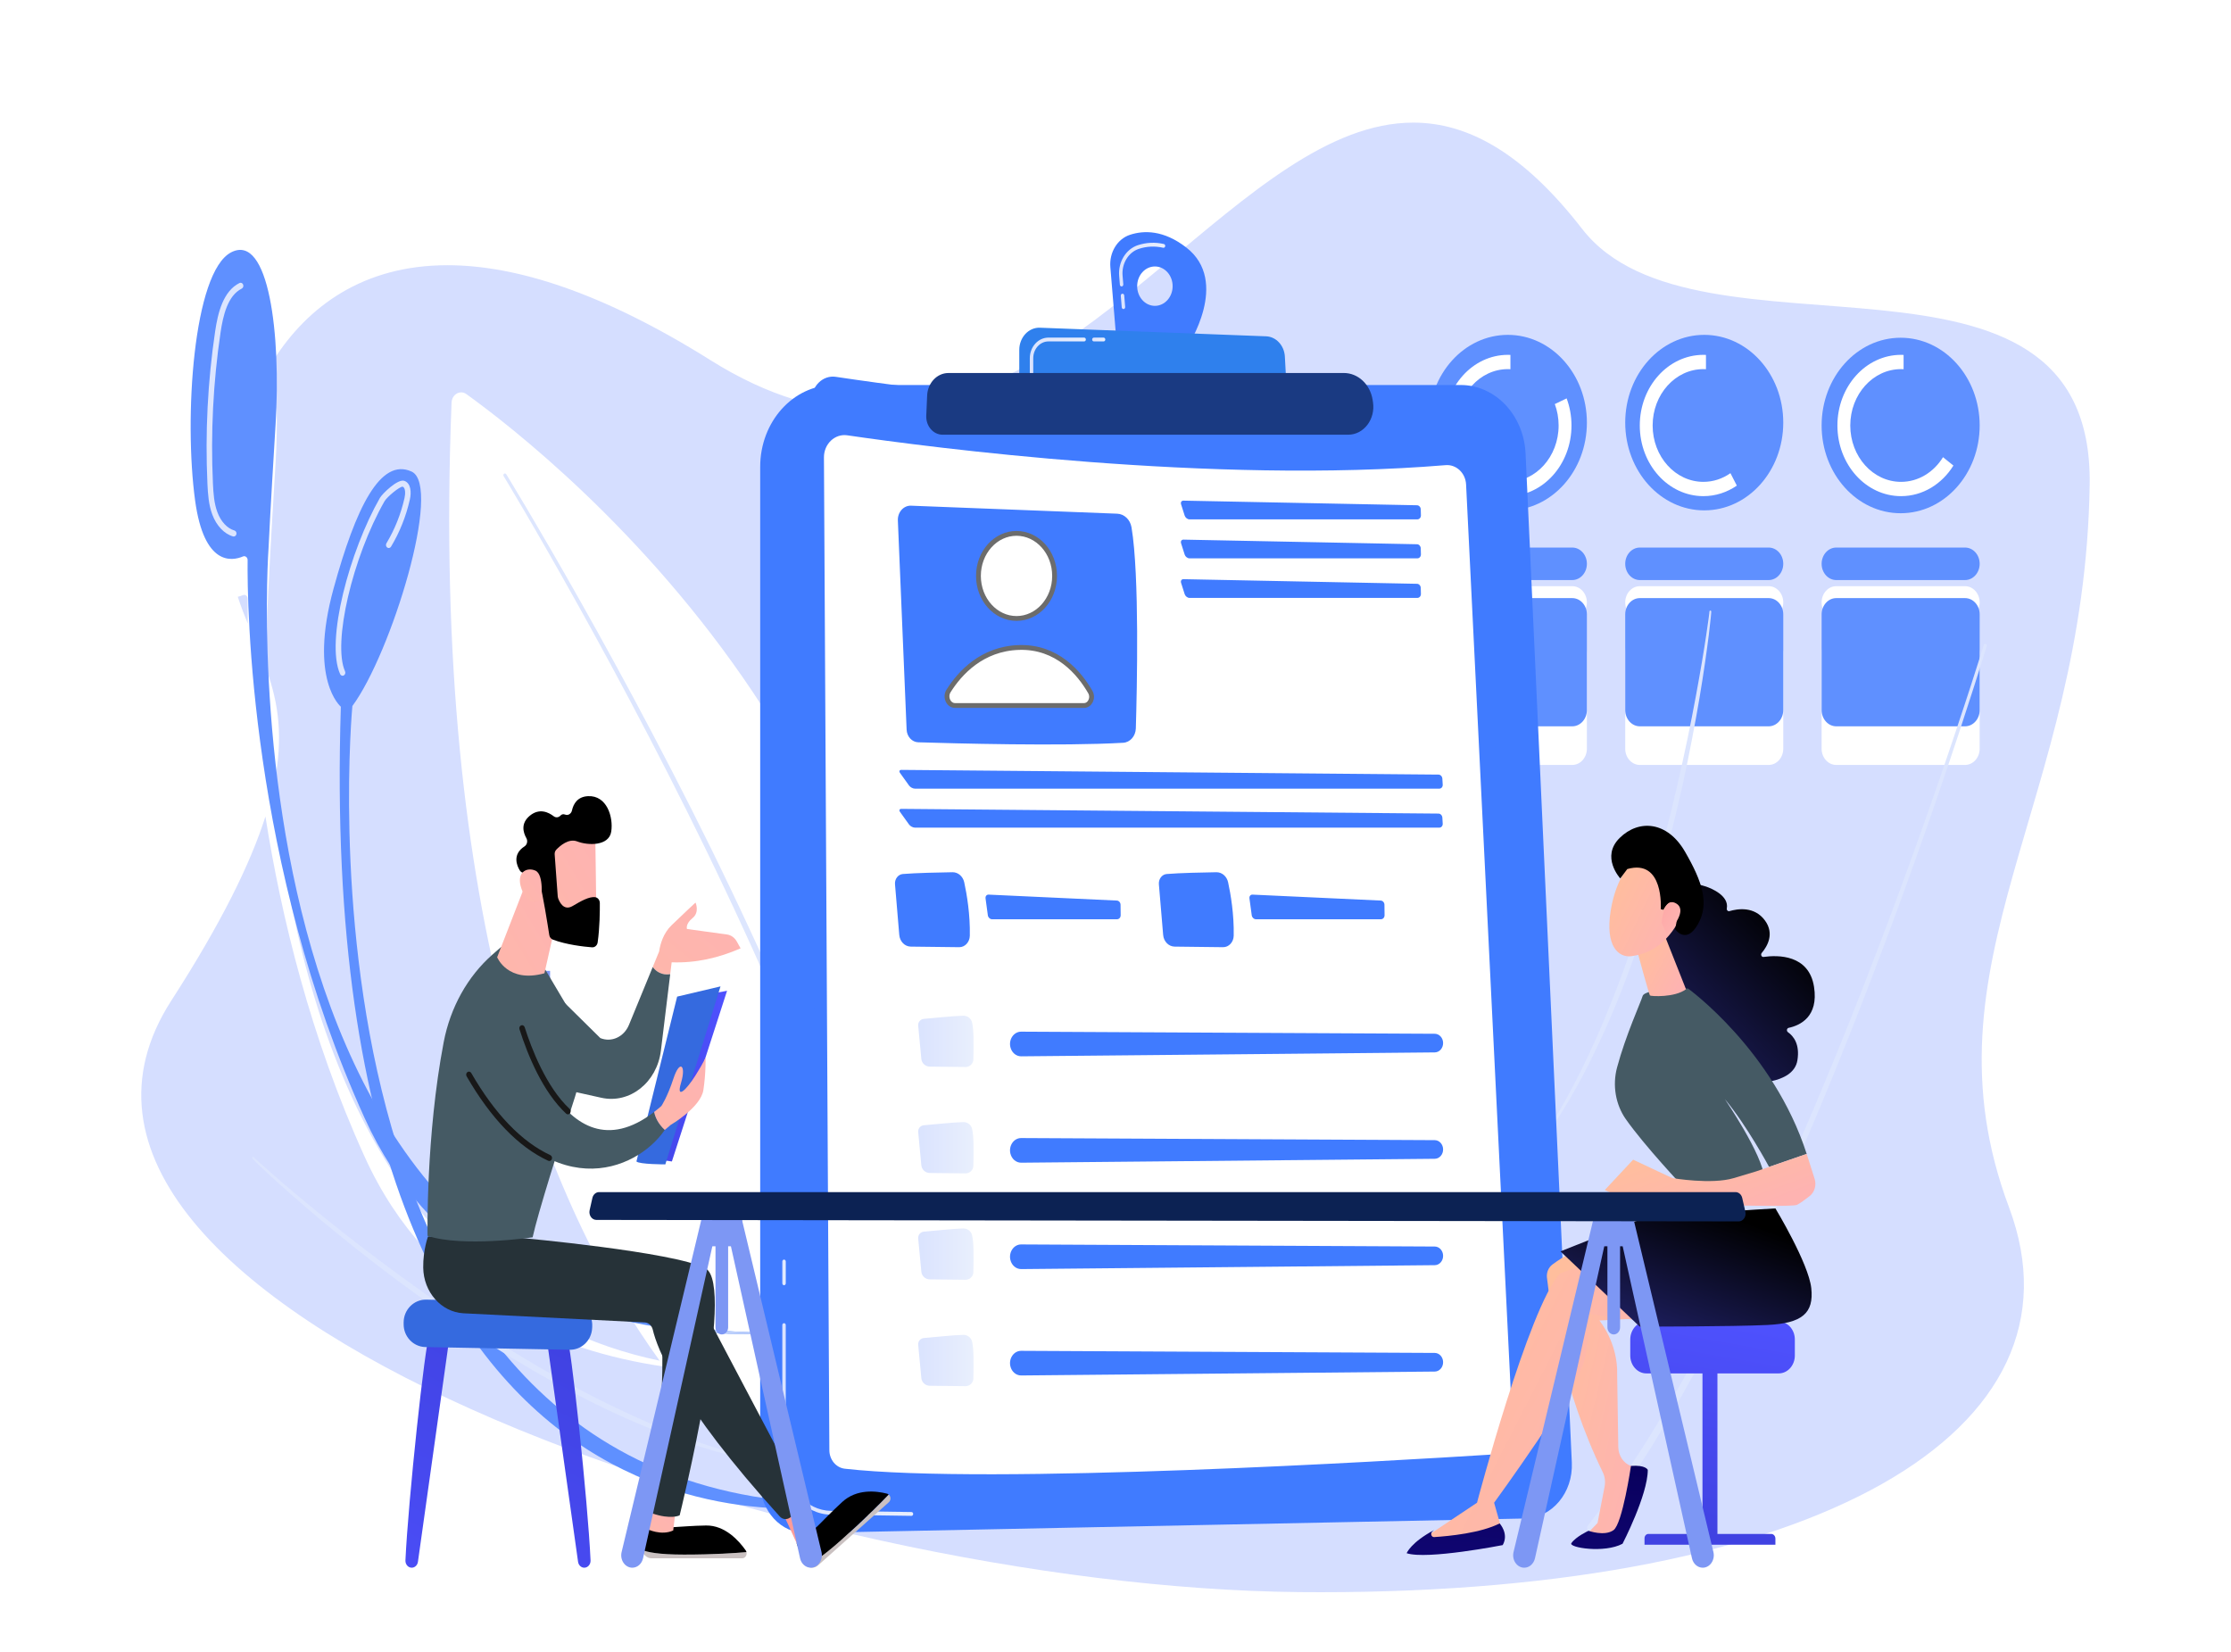 <svg width="231" height="171" viewBox="0 0 231 171" fill="none" xmlns="http://www.w3.org/2000/svg">
<g filter="url(#filter0_d_347:11330)">
<path d="M136.8 160.841C136.058 160.841 135.315 160.838 134.563 160.831C81.965 160.342 -2.651 131.225 17.734 99.6C22.941 91.523 25.932 85.402 27.483 80.533C29.104 90.817 32.13 103.377 37.759 115.765C44.492 130.584 57.61 135.854 68.742 137.481C77.879 149.869 86.36 153.456 86.36 153.456C88.692 147.928 90.431 142.556 91.655 137.345C91.801 138.048 91.879 138.423 91.879 138.423L91.882 138.441L91.883 138.443C91.924 138.637 92.08 138.769 92.252 138.769C92.281 138.769 92.311 138.764 92.34 138.757C92.544 138.704 92.671 138.476 92.623 138.249C92.623 138.249 92.542 137.867 92.39 137.151C92.314 136.792 92.22 136.35 92.11 135.83C92.092 135.744 92.073 135.656 92.054 135.566C103.97 79.897 57.231 43.234 48.291 36.802C48.12 36.678 47.934 36.621 47.752 36.621C47.249 36.621 46.781 37.05 46.756 37.675C44.609 91.363 56.866 121.046 68.298 136.873C38.778 130.695 30.504 98.936 28.346 77.305C29.415 72.273 28.776 68.713 27.656 65.512C27.561 60.126 27.806 56.743 27.806 56.743C27.806 56.743 27.97 53.091 28.535 43.895C28.757 40.294 28.701 36.476 28.315 33.286C31.863 27.725 37.61 23.458 46.331 23.458C53.355 23.458 62.306 26.223 73.599 33.31C79.559 37.05 85.066 38.576 90.216 38.577C101.612 38.578 111.265 31.107 120.256 23.636C129.248 16.166 137.579 8.695 146.327 8.695C151.895 8.695 157.633 11.721 163.819 19.702C175.67 34.992 216.8 18.005 216.368 46.196C215.861 79.205 198.542 95.714 208.014 120.99C216.723 144.229 188 160.841 136.8 160.841ZM190.128 61.921C189.29 61.921 188.612 62.675 188.612 63.604V73.513C188.612 74.442 189.29 75.195 190.128 75.195H203.46C204.297 75.195 204.976 74.442 204.976 73.513V63.604C204.976 62.675 204.297 61.921 203.46 61.921H190.128ZM169.793 61.921C168.956 61.921 168.277 62.675 168.277 63.604V73.513C168.277 74.442 168.956 75.195 169.793 75.195H183.126C183.963 75.195 184.641 74.442 184.641 73.513V63.604C184.641 62.675 183.963 61.921 183.126 61.921H169.793ZM149.459 61.921C148.621 61.921 147.943 62.675 147.943 63.604V73.513C147.943 74.442 148.621 75.195 149.459 75.195H162.791C163.628 75.195 164.307 74.442 164.307 73.513V63.604C164.307 62.675 163.628 61.921 162.791 61.921H149.459ZM190.128 56.687C189.29 56.687 188.612 57.44 188.612 58.37C188.612 59.299 189.29 60.053 190.128 60.053H203.46C204.297 60.053 204.976 59.299 204.976 58.37C204.976 57.44 204.297 56.687 203.46 56.687H190.128ZM169.793 56.687C168.956 56.687 168.277 57.44 168.277 58.37C168.277 59.299 168.956 60.053 169.793 60.053H183.126C183.963 60.053 184.641 59.299 184.641 58.37C184.641 57.44 183.963 56.687 183.126 56.687H169.793ZM149.459 56.687C148.621 56.687 147.943 57.44 147.943 58.37C147.943 59.299 148.621 60.053 149.459 60.053H162.791C163.628 60.053 164.307 59.299 164.307 58.37C164.307 57.44 163.628 56.687 162.791 56.687H149.459ZM25.654 60.559C25.286 59.663 24.933 58.748 24.621 57.787C24.824 57.739 25.005 57.675 25.157 57.61C25.2 57.592 25.243 57.584 25.285 57.584C25.474 57.584 25.641 57.755 25.639 57.983C25.633 58.523 25.631 59.396 25.654 60.559Z" fill="#D5DEFF"/>
</g>
<path d="M164.308 43.753C164.308 48.771 160.644 52.839 156.125 52.839C151.607 52.839 147.943 48.771 147.943 43.753C147.943 38.736 151.607 34.668 156.125 34.668C160.644 34.668 164.308 38.736 164.308 43.753Z" fill="#5F90FF"/>
<path d="M184.641 43.753C184.641 48.771 180.978 52.839 176.46 52.839C171.941 52.839 168.277 48.771 168.277 43.753C168.277 38.736 171.941 34.668 176.46 34.668C180.978 34.668 184.641 38.736 184.641 43.753Z" fill="#5F90FF"/>
<path d="M204.977 44.05C204.977 49.068 201.314 53.136 196.796 53.136C192.277 53.136 188.613 49.068 188.613 44.05C188.613 39.033 192.277 34.966 196.796 34.966C201.314 34.966 204.977 39.033 204.977 44.05Z" fill="#5F90FF"/>
<path d="M160.987 41.834C161.241 42.518 161.381 43.267 161.381 44.051C161.381 47.274 159.028 49.887 156.126 49.887C153.224 49.887 150.87 47.274 150.87 44.051C150.87 40.829 153.224 38.215 156.126 38.215C156.215 38.215 156.303 38.218 156.391 38.224V36.744C156.303 36.741 156.215 36.737 156.126 36.737C152.488 36.737 149.539 40.012 149.539 44.051C149.539 48.091 152.488 51.366 156.126 51.366C159.764 51.366 162.713 48.091 162.713 44.051C162.713 43.057 162.534 42.109 162.21 41.245L160.987 41.834Z" fill="white"/>
<path d="M179.172 48.988C178.361 49.557 177.401 49.887 176.372 49.887C173.469 49.887 171.116 47.274 171.116 44.051C171.116 40.829 173.469 38.215 176.372 38.215C176.46 38.215 176.549 38.218 176.637 38.224V36.744C176.549 36.741 176.46 36.737 176.372 36.737C172.734 36.737 169.785 40.012 169.785 44.051C169.785 48.091 172.734 51.366 176.372 51.366C177.641 51.366 178.826 50.966 179.833 50.276L179.172 48.988" fill="white"/>
<path d="M201.181 47.332C200.235 48.874 198.642 49.887 196.835 49.887C193.932 49.887 191.579 47.274 191.579 44.051C191.579 40.829 193.932 38.215 196.835 38.215C196.923 38.215 197.012 38.218 197.1 38.224V36.744C197.012 36.741 196.923 36.737 196.835 36.737C193.196 36.737 190.248 40.012 190.248 44.051C190.248 48.091 193.196 51.366 196.835 51.366C199.085 51.366 201.071 50.112 202.259 48.2L201.181 47.332" fill="white"/>
<path d="M162.792 60.054H149.459C148.622 60.054 147.943 59.3 147.943 58.371C147.943 57.441 148.622 56.688 149.459 56.688H162.792C163.629 56.688 164.308 57.441 164.308 58.371C164.308 59.3 163.629 60.054 162.792 60.054Z" fill="#5F90FF"/>
<path d="M183.126 60.054H169.793C168.956 60.054 168.277 59.3 168.277 58.371C168.277 57.441 168.956 56.688 169.793 56.688H183.126C183.963 56.688 184.641 57.441 184.641 58.371C184.641 59.3 183.963 60.054 183.126 60.054Z" fill="#5F90FF"/>
<path d="M203.462 60.054H190.129C189.292 60.054 188.613 59.3 188.613 58.371C188.613 57.441 189.292 56.688 190.129 56.688H203.462C204.299 56.688 204.977 57.441 204.977 58.371C204.977 59.3 204.299 60.054 203.462 60.054Z" fill="#5F90FF"/>
<path d="M162.792 75.196H149.459C148.622 75.196 147.943 74.443 147.943 73.513V63.605C147.943 62.675 148.622 61.922 149.459 61.922H162.792C163.629 61.922 164.308 62.675 164.308 63.605V73.513C164.308 74.443 163.629 75.196 162.792 75.196Z" fill="#5F90FF"/>
<path d="M183.126 75.196H169.793C168.956 75.196 168.277 74.443 168.277 73.513V63.605C168.277 62.675 168.956 61.922 169.793 61.922H183.126C183.963 61.922 184.641 62.675 184.641 63.605V73.513C184.641 74.443 183.963 75.196 183.126 75.196Z" fill="#5F90FF"/>
<path d="M203.462 75.196H190.129C189.292 75.196 188.613 74.443 188.613 73.513V63.605C188.613 62.675 189.292 61.922 190.129 61.922H203.462C204.299 61.922 204.977 62.675 204.977 63.605V73.513C204.977 74.443 204.299 75.196 203.462 75.196Z" fill="#5F90FF"/>
<path d="M87.91 137.326C87.91 137.326 50.819 144.509 37.759 115.766C25.82 89.488 25.591 62.431 25.639 57.983C25.642 57.705 25.392 57.511 25.158 57.61C23.998 58.105 21.128 58.581 20.204 51.834C19.035 43.306 20.005 28.161 23.932 26.125C27.858 24.089 29.102 34.699 28.536 43.895C27.97 53.092 27.806 56.744 27.806 56.744C27.806 56.744 21.323 146.108 87.91 137.326" fill="#5F90FF"/>
<path d="M24.201 55.544C24.177 55.544 24.154 55.541 24.13 55.535C23.214 55.276 22.409 54.425 21.977 53.259C21.605 52.255 21.529 51.185 21.478 50.087C21.234 44.813 21.503 39.499 22.278 34.29C22.558 32.411 23.097 30.145 24.797 29.301C24.941 29.23 25.11 29.302 25.174 29.462C25.238 29.621 25.174 29.808 25.03 29.879C23.578 30.601 23.097 32.67 22.84 34.394C22.072 39.558 21.805 44.827 22.047 50.054C22.096 51.096 22.167 52.106 22.505 53.017C22.868 54 23.529 54.711 24.271 54.921C24.423 54.964 24.516 55.137 24.477 55.306C24.444 55.449 24.328 55.544 24.201 55.544Z" fill="#DCE5FE"/>
<path d="M35.292 73.165C35.292 73.165 31.932 70.41 34.542 60.919C36.838 52.569 39.382 47.345 42.613 48.82C45.844 50.294 40.494 67.674 36.485 73.095C36.485 73.095 28.57 156.808 88.443 155.659C88.443 155.659 32.265 168.101 35.292 73.165" fill="#5F90FF"/>
<path d="M35.471 69.959C35.367 69.959 35.266 69.895 35.216 69.784C33.679 66.359 36.213 57.007 39.337 51.547C39.577 51.127 41.181 49.545 41.864 49.783C42.555 50.025 42.605 50.974 42.437 51.713C42.042 53.458 41.386 55.101 40.487 56.597C40.399 56.742 40.222 56.782 40.091 56.684C39.96 56.587 39.925 56.391 40.012 56.245C40.875 54.809 41.505 53.233 41.884 51.558C41.977 51.147 42.003 50.496 41.692 50.387C41.397 50.349 40.071 51.444 39.818 51.886C36.488 57.707 34.423 66.597 35.726 69.501C35.797 69.658 35.739 69.848 35.598 69.926C35.557 69.948 35.514 69.959 35.471 69.959" fill="#DCE5FE"/>
<path d="M77.816 138.125C75.104 138.125 72.009 137.96 68.743 137.482C68.594 137.28 68.448 137.08 68.299 136.874C71.603 137.565 75.169 137.934 79.027 137.934C81.835 137.935 84.789 137.738 87.91 137.327C87.91 137.327 83.79 138.125 77.816 138.125" fill="#BDD0FB"/>
<path d="M92.254 138.77C92.082 138.77 91.926 138.638 91.885 138.444L91.884 138.442L91.881 138.424C91.881 138.424 91.803 138.049 91.657 137.346C91.656 137.342 91.655 137.339 91.655 137.335C91.581 136.98 91.49 136.542 91.383 136.027C91.33 135.769 91.273 135.493 91.212 135.197C91.141 134.905 91.065 134.593 90.986 134.264C90.825 133.607 90.648 132.88 90.454 132.087C90.257 131.296 90.008 130.451 89.762 129.542C89.635 129.089 89.511 128.618 89.37 128.139C89.224 127.661 89.074 127.17 88.92 126.665C88.612 125.655 88.296 124.592 87.922 123.498C87.207 121.297 86.379 118.936 85.461 116.455C84.541 113.976 83.531 111.377 82.436 108.715C81.888 107.384 81.335 106.029 80.745 104.672C80.453 103.992 80.16 103.308 79.865 102.62C79.563 101.936 79.259 101.249 78.954 100.559C78.647 99.87 78.344 99.175 78.03 98.485C77.715 97.794 77.398 97.102 77.081 96.409C76.454 95.018 75.794 93.638 75.146 92.252C74.497 90.866 73.823 89.495 73.166 88.12C72.494 86.755 71.824 85.395 71.159 84.046C69.813 81.359 68.475 78.722 67.15 76.188C65.833 73.65 64.53 71.215 63.289 68.91C62.663 67.761 62.055 66.644 61.466 65.562C60.87 64.486 60.294 63.446 59.742 62.448C58.63 60.456 57.602 58.635 56.681 57.029C55.761 55.421 54.95 54.027 54.279 52.881C52.935 50.588 52.149 49.295 52.149 49.295C52.099 49.213 52.118 49.102 52.192 49.046C52.22 49.026 52.251 49.016 52.282 49.016C52.334 49.016 52.384 49.043 52.415 49.094C52.415 49.094 55.592 54.263 60.073 62.218C60.631 63.215 61.212 64.252 61.813 65.326C62.407 66.405 63.021 67.52 63.652 68.667C64.904 70.967 66.219 73.397 67.548 75.931C68.885 78.46 70.236 81.093 71.596 83.776C72.268 85.123 72.944 86.481 73.624 87.844C74.288 89.217 74.969 90.586 75.624 91.971C76.28 93.356 76.947 94.734 77.581 96.124C77.902 96.817 78.222 97.509 78.541 98.199C78.859 98.889 79.165 99.584 79.475 100.272C79.784 100.962 80.092 101.649 80.398 102.332C80.696 103.02 80.993 103.704 81.288 104.384C81.885 105.741 82.446 107.096 83.002 108.428C84.111 111.091 85.136 113.692 86.07 116.175C87.001 118.659 87.844 121.027 88.572 123.234C88.952 124.331 89.275 125.399 89.589 126.413C89.746 126.919 89.899 127.413 90.048 127.893C90.192 128.375 90.319 128.847 90.449 129.302C90.701 130.216 90.955 131.065 91.157 131.862C91.356 132.66 91.538 133.393 91.703 134.054C91.784 134.386 91.862 134.699 91.934 134.994C91.977 135.194 92.017 135.385 92.056 135.567C92.075 135.657 92.094 135.745 92.112 135.831C92.222 136.351 92.316 136.793 92.392 137.152C92.544 137.868 92.625 138.25 92.625 138.25C92.673 138.477 92.546 138.705 92.342 138.758C92.313 138.765 92.283 138.77 92.254 138.77" fill="url(#paint0_linear_347:11330)"/>
<path d="M205.704 66.899C205.704 66.899 203.867 72.974 200.789 81.955C200.401 83.076 199.997 84.244 199.579 85.453C199.153 86.659 198.713 87.905 198.26 89.186C197.343 91.743 196.369 94.437 195.328 97.209C194.295 99.984 193.195 102.837 192.063 105.729C191.487 107.171 190.907 108.624 190.325 110.083C189.727 111.533 189.141 112.997 188.528 114.447C187.915 115.898 187.314 117.354 186.684 118.789C186.373 119.509 186.063 120.226 185.753 120.942C185.441 121.657 185.12 122.364 184.805 123.071C184.489 123.777 184.174 124.48 183.862 125.181C183.54 125.876 183.221 126.568 182.903 127.257C182.275 128.637 181.625 129.983 180.99 131.31C179.717 133.962 178.439 136.499 177.19 138.88C175.94 141.261 174.72 143.489 173.547 145.513C172.975 146.536 172.39 147.489 171.839 148.4C171.564 148.856 171.295 149.3 171.035 149.731C170.769 150.159 170.5 150.566 170.245 150.966C169.73 151.76 169.263 152.515 168.802 153.192C168.339 153.864 167.913 154.483 167.527 155.04C167.334 155.32 167.152 155.583 166.981 155.832C166.8 156.074 166.631 156.3 166.475 156.51C166.16 156.931 165.893 157.289 165.677 157.579C165.244 158.161 165.013 158.471 165.013 158.471C164.879 158.65 164.639 158.675 164.477 158.527C164.316 158.377 164.293 158.112 164.427 157.932L164.428 157.931L164.438 157.917C164.438 157.917 164.669 157.612 165.1 157.039C165.315 156.752 165.581 156.399 165.894 155.983C166.05 155.776 166.218 155.552 166.397 155.315C166.569 155.069 166.751 154.808 166.944 154.533C167.328 153.981 167.753 153.37 168.216 152.704C168.676 152.037 169.143 151.288 169.659 150.503C169.914 150.107 170.183 149.704 170.449 149.28C170.709 148.852 170.978 148.412 171.254 147.961C171.806 147.057 172.392 146.112 172.965 145.098C174.141 143.089 175.366 140.876 176.622 138.51C177.876 136.143 179.161 133.621 180.442 130.983C181.081 129.663 181.736 128.323 182.368 126.949C182.688 126.265 183.01 125.576 183.333 124.883C183.649 124.186 183.966 123.485 184.285 122.783C184.601 122.078 184.925 121.374 185.238 120.662C185.551 119.949 185.865 119.235 186.178 118.518C186.813 117.09 187.42 115.638 188.037 114.193C188.655 112.748 189.247 111.289 189.851 109.844C190.439 108.391 191.024 106.942 191.605 105.505C192.748 102.623 193.86 99.779 194.903 97.012C195.955 94.249 196.94 91.562 197.866 89.011C198.325 87.734 198.77 86.491 199.2 85.289C199.623 84.083 200.032 82.918 200.424 81.8C201.201 79.56 201.904 77.502 202.514 75.674C203.129 73.847 203.651 72.249 204.08 70.932C204.934 68.297 205.398 66.784 205.398 66.784C205.427 66.69 205.519 66.64 205.603 66.672C205.687 66.704 205.733 66.804 205.704 66.899" fill="#DCE5FE"/>
<path d="M26.281 119.807C26.281 119.807 26.325 119.85 26.408 119.934C26.493 120.013 26.619 120.13 26.784 120.282C27.119 120.591 27.621 121.031 28.258 121.594C28.899 122.152 29.678 122.827 30.584 123.585C31.486 124.349 32.521 125.185 33.645 126.103C34.775 127.012 36.002 127.993 37.319 129C38.631 130.017 40.035 131.052 41.489 132.124C42.948 133.183 44.461 134.27 46.022 135.333C46.412 135.599 46.803 135.866 47.196 136.134C47.592 136.397 47.989 136.659 48.387 136.922C49.179 137.455 49.989 137.962 50.794 138.48C51.598 138.997 52.419 139.482 53.224 139.99C54.04 140.477 54.852 140.962 55.657 141.444C56.473 141.904 57.275 142.377 58.079 142.816C58.482 143.034 58.882 143.252 59.28 143.468C59.676 143.686 60.072 143.898 60.468 144.098C62.046 144.919 63.588 145.672 65.061 146.356C66.533 147.044 67.945 147.636 69.254 148.166C69.913 148.418 70.545 148.659 71.146 148.888C71.749 149.109 72.326 149.3 72.866 149.49C73.136 149.583 73.398 149.673 73.651 149.76C73.906 149.838 74.152 149.913 74.388 149.984C74.861 150.127 75.295 150.259 75.688 150.378C76.476 150.598 77.1 150.749 77.524 150.863C77.949 150.974 78.175 151.033 78.175 151.033L78.179 151.034C78.23 151.048 78.262 151.105 78.25 151.162C78.238 151.217 78.189 151.252 78.139 151.24C78.139 151.24 77.91 151.19 77.481 151.095C77.053 150.996 76.42 150.872 75.624 150.671C75.227 150.563 74.788 150.443 74.309 150.313C74.07 150.248 73.821 150.18 73.563 150.11C73.307 150.03 73.042 149.946 72.769 149.861C72.222 149.685 71.636 149.512 71.026 149.302C70.419 149.083 69.781 148.852 69.115 148.61C67.792 148.1 66.364 147.529 64.874 146.864C63.382 146.209 61.829 145.456 60.241 144.641C59.841 144.442 59.443 144.231 59.043 144.015C58.643 143.8 58.24 143.584 57.834 143.367C57.023 142.931 56.216 142.46 55.395 142.002C54.584 141.523 53.766 141.04 52.945 140.556C52.133 140.053 51.315 139.554 50.508 139.033C49.702 138.51 48.892 137.997 48.099 137.458C47.7 137.192 47.303 136.926 46.907 136.662C46.514 136.39 46.123 136.121 45.732 135.851C44.171 134.778 42.657 133.68 41.198 132.61C39.748 131.524 38.357 130.457 37.053 129.421C35.745 128.392 34.528 127.391 33.406 126.463C31.17 124.595 29.353 122.971 28.093 121.82C27.465 121.243 26.977 120.781 26.648 120.459C26.484 120.303 26.354 120.169 26.268 120.085C26.187 119.998 26.145 119.954 26.145 119.954C26.107 119.913 26.105 119.847 26.142 119.804C26.177 119.764 26.236 119.761 26.273 119.799L26.281 119.807" fill="#DCE5FE"/>
<path d="M56.956 121.456H53.873V100.516H56.956V121.456Z" fill="#7D97F4"/>
<path d="M177.187 63.324C177.187 63.324 177.183 63.38 177.176 63.488C177.166 63.599 177.151 63.763 177.131 63.977C177.089 64.398 177.022 65.013 176.924 65.794C176.725 67.355 176.418 69.583 175.971 72.24C175.742 73.567 175.489 75.004 175.194 76.518C174.905 78.033 174.576 79.626 174.218 81.268C173.846 82.907 173.454 84.599 173.017 86.306C172.909 86.733 172.8 87.162 172.691 87.592C172.576 88.02 172.461 88.45 172.346 88.88C172.121 89.743 171.871 90.602 171.63 91.462C171.388 92.323 171.125 93.177 170.869 94.029C170.597 94.875 170.326 95.718 170.057 96.554C169.771 97.384 169.501 98.212 169.209 99.02C168.913 99.826 168.639 100.631 168.335 101.406C167.744 102.966 167.143 104.46 166.528 105.853C165.92 107.25 165.302 108.547 164.72 109.736C164.419 110.325 164.13 110.889 163.855 111.425C163.573 111.957 163.286 112.449 163.028 112.918C162.896 113.151 162.77 113.377 162.647 113.594C162.518 113.808 162.394 114.013 162.274 114.211C162.035 114.606 161.815 114.968 161.617 115.295C161.21 115.943 160.867 116.434 160.644 116.776C160.417 117.116 160.296 117.296 160.296 117.296C160.265 117.344 160.205 117.353 160.163 117.319C160.122 117.285 160.113 117.222 160.141 117.175L160.144 117.171C160.144 117.171 160.258 116.985 160.471 116.637C160.681 116.287 161.003 115.782 161.392 115.127C161.58 114.795 161.789 114.427 162.016 114.027C162.13 113.827 162.249 113.618 162.371 113.403C162.487 113.182 162.607 112.953 162.731 112.717C162.977 112.243 163.245 111.744 163.516 111.209C163.78 110.67 164.058 110.104 164.348 109.513C164.908 108.319 165.5 107.019 166.082 105.618C166.664 104.219 167.258 102.731 167.836 101.176C168.135 100.403 168.403 99.6 168.694 98.797C168.979 97.991 169.244 97.165 169.524 96.338C169.787 95.504 170.052 94.664 170.319 93.82C170.568 92.969 170.84 92.124 171.083 91.267C171.328 90.412 171.58 89.558 171.808 88.7C171.924 88.272 172.041 87.845 172.158 87.419C172.268 86.991 172.379 86.565 172.489 86.14C172.931 84.441 173.33 82.758 173.708 81.127C174.077 79.493 174.434 77.913 174.741 76.407C175.057 74.902 175.329 73.473 175.577 72.154C175.815 70.832 176.04 69.621 176.218 68.544C176.402 67.467 176.547 66.526 176.665 65.751C176.779 64.975 176.87 64.365 176.923 63.949C176.949 63.743 176.968 63.587 176.981 63.481C176.991 63.373 176.996 63.317 176.996 63.317L176.997 63.306C177.003 63.248 177.048 63.206 177.101 63.212C177.152 63.217 177.189 63.267 177.187 63.324" fill="#DCE5FE"/>
<path d="M86.343 39.86H151.243C154.824 39.86 157.777 42.976 157.959 46.946L162.749 151.427C162.891 154.534 160.689 157.155 157.887 157.211L83.503 158.713C80.871 158.766 78.711 156.411 78.711 153.488V48.334C78.711 43.654 82.128 39.86 86.343 39.86" fill="#407BFF"/>
<path d="M94.375 156.937H94.372L86.049 156.817C83.266 156.777 81.002 154.231 81.002 151.14V137.185C81.002 137.077 81.082 136.989 81.18 136.989C81.278 136.989 81.357 137.077 81.357 137.185V151.14C81.357 154.015 83.464 156.385 86.054 156.422L94.377 156.542C94.475 156.543 94.554 156.633 94.552 156.742C94.551 156.849 94.472 156.937 94.375 156.937" fill="url(#paint1_linear_347:11330)"/>
<path d="M81.18 133.061C81.082 133.061 81.002 132.972 81.002 132.864V130.603C81.002 130.495 81.082 130.406 81.18 130.406C81.278 130.406 81.357 130.495 81.357 130.603V132.864C81.357 132.972 81.278 133.061 81.18 133.061Z" fill="url(#paint2_linear_347:11330)"/>
<path d="M86.542 39.013C95.404 40.348 125.881 44.474 151.079 42.327C152.228 42.229 153.225 43.196 153.287 44.473L158.31 149.421C158.379 150.859 157.389 152.09 156.093 152.175C145.496 152.872 101.851 155.563 86.284 153.753C85.336 153.643 84.617 152.757 84.611 151.699L84.027 41.468C84.019 39.97 85.205 38.812 86.542 39.013Z" fill="#407BFF"/>
<path d="M87.726 45.067C96.235 46.312 125.492 50.16 149.681 48.157C150.784 48.066 151.741 48.968 151.8 50.16L156.622 148.018C156.688 149.36 155.738 150.507 154.494 150.587C144.321 151.235 102.423 153.746 87.478 152.058C86.569 151.955 85.879 151.129 85.873 150.143L85.312 47.357C85.305 45.96 86.444 44.88 87.726 45.067Z" fill="white"/>
<g filter="url(#filter1_d_347:11330)">
<path d="M92.966 51.885L93.872 73.537C93.902 74.257 94.427 74.83 95.075 74.85C98.686 74.963 109.939 75.268 116.294 74.9C117.012 74.858 117.581 74.213 117.605 73.414C117.726 69.353 117.991 57.535 117.158 52.595C117.023 51.796 116.406 51.211 115.675 51.183L94.329 50.354C93.559 50.324 92.93 51.031 92.966 51.885" fill="#407BFF"/>
</g>
<path d="M105.251 64.03C107.404 64.03 109.193 62.083 109.193 59.625C109.193 57.167 107.404 55.22 105.251 55.22C103.098 55.22 101.309 57.167 101.309 59.625C101.309 62.083 103.098 64.03 105.251 64.03Z" fill="white" stroke="#6C6C6C" stroke-width="0.5"/>
<path d="M98.212 71.535L98.212 71.535C98.01 71.855 98.011 72.236 98.153 72.539C98.294 72.841 98.562 73.041 98.885 73.041H112.239C112.536 73.041 112.785 72.86 112.921 72.583C113.058 72.305 113.067 71.951 112.891 71.645C111.771 69.7 109.466 66.908 105.497 67.034C101.657 67.157 99.372 69.69 98.212 71.535Z" fill="white" stroke="#6C6C6C" stroke-width="0.5"/>
<path d="M146.76 53.77C146.965 53.77 147.128 53.583 147.123 53.355L147.106 52.731C147.1 52.504 146.928 52.314 146.721 52.31L122.541 51.831C122.335 51.827 122.223 52 122.291 52.214L122.661 53.378C122.729 53.594 122.952 53.77 123.158 53.77H146.76" fill="#407BFF"/>
<path d="M122.541 55.867C122.335 55.863 122.223 56.035 122.291 56.251L122.661 57.415C122.729 57.63 122.952 57.805 123.158 57.805H146.76C146.965 57.805 147.128 57.62 147.123 57.392L147.106 56.768C147.1 56.54 146.928 56.349 146.721 56.346L122.541 55.867" fill="#407BFF"/>
<path d="M122.541 59.962C122.335 59.958 122.223 60.131 122.291 60.346L122.661 61.51C122.729 61.725 122.952 61.901 123.158 61.901H146.76C146.965 61.901 147.128 61.715 147.123 61.486L147.106 60.863C147.1 60.635 146.928 60.445 146.721 60.441L122.541 59.962" fill="#407BFF"/>
<path d="M149.031 81.65C149.236 81.65 149.394 81.464 149.38 81.236L149.343 80.611C149.329 80.383 149.15 80.196 148.945 80.194L93.334 79.707C93.129 79.706 93.065 79.85 93.193 80.028L94.124 81.326C94.252 81.504 94.524 81.65 94.73 81.65H149.031" fill="#407BFF"/>
<path d="M93.334 83.743C93.129 83.742 93.065 83.886 93.193 84.064L94.124 85.362C94.252 85.54 94.524 85.686 94.73 85.686H149.031C149.236 85.686 149.394 85.5 149.38 85.272L149.343 84.647C149.329 84.419 149.15 84.232 148.945 84.23L93.334 83.743" fill="#407BFF"/>
<path d="M93.475 90.487C94.794 90.375 97.262 90.323 98.622 90.302C99.198 90.293 99.703 90.726 99.838 91.348C100.1 92.555 100.462 94.652 100.416 96.874C100.403 97.539 99.912 98.07 99.313 98.063L94.297 98.003C93.68 97.995 93.168 97.472 93.111 96.79L92.67 91.551C92.624 91.009 92.986 90.529 93.475 90.487" fill="#407BFF"/>
<path d="M102.363 92.62C102.158 92.61 102.015 92.787 102.045 93.012L102.282 94.761C102.312 94.986 102.505 95.171 102.71 95.171H115.666C115.871 95.171 116.037 94.984 116.035 94.756L116.023 93.668C116.02 93.44 115.85 93.246 115.645 93.236L102.363 92.62" fill="#407BFF"/>
<path d="M120.797 90.487C122.116 90.375 124.585 90.323 125.944 90.302C126.52 90.293 127.026 90.726 127.16 91.348C127.422 92.555 127.784 94.652 127.739 96.874C127.726 97.539 127.235 98.07 126.635 98.063L121.62 98.003C121.003 97.995 120.49 97.472 120.434 96.79L119.992 91.551C119.947 91.009 120.308 90.529 120.797 90.487" fill="#407BFF"/>
<path d="M129.687 92.62C129.482 92.61 129.339 92.787 129.369 93.012L129.606 94.761C129.636 94.986 129.83 95.171 130.035 95.171H142.99C143.196 95.171 143.361 94.984 143.359 94.756L143.347 93.668C143.344 93.44 143.174 93.246 142.969 93.236L129.687 92.62" fill="#407BFF"/>
<path d="M95.165 105.038C94.981 105.052 94.814 105.143 94.704 105.286C94.615 105.405 94.573 105.55 94.587 105.695L94.993 110.007C95.037 110.471 95.433 110.824 95.913 110.829L100.542 110.878H100.551C100.999 110.878 101.37 110.528 101.381 110.092C101.425 108.126 101.447 106.284 101.218 105.346C101.116 104.925 100.722 104.632 100.27 104.631C99.425 104.642 97.91 104.785 96.691 104.901C96.108 104.956 95.558 105.008 95.165 105.038ZM100.55 111.273H100.538L95.909 111.223C95.249 111.217 94.703 110.711 94.64 110.049L94.233 105.737C94.209 105.484 94.28 105.234 94.432 105.032C94.603 104.807 94.861 104.665 95.14 104.644C95.531 104.614 96.079 104.562 96.661 104.507C97.885 104.391 99.409 104.248 100.265 104.236C100.888 104.233 101.415 104.641 101.562 105.242C101.803 106.232 101.781 108.106 101.735 110.102C101.72 110.75 101.19 111.273 100.55 111.273Z" fill="white"/>
<path d="M95.665 105.483C96.636 105.41 98.749 105.171 99.752 105.158C100.177 105.152 100.549 105.437 100.649 105.846C100.842 106.64 100.817 108.222 100.783 109.684C100.773 110.121 100.411 110.47 99.969 110.466L96.271 110.427C95.816 110.421 95.438 110.077 95.396 109.629L95.071 106.183C95.038 105.826 95.304 105.511 95.665 105.483Z" fill="url(#paint3_linear_347:11330)"/>
<path d="M104.617 108.41C104.75 108.975 105.212 109.367 105.738 109.362L148.559 108.956C149.044 108.951 149.431 108.508 149.421 107.97C149.41 107.447 149.027 107.029 148.556 107.027L105.733 106.809C104.977 106.806 104.424 107.599 104.617 108.41Z" fill="#407BFF"/>
<path d="M95.165 116.053C94.981 116.067 94.814 116.157 94.704 116.301C94.615 116.419 94.573 116.565 94.587 116.71L94.993 121.023C95.037 121.486 95.433 121.838 95.913 121.844L100.542 121.893H100.551C100.999 121.893 101.37 121.543 101.381 121.106C101.425 119.142 101.447 117.299 101.218 116.36C101.116 115.94 100.716 115.638 100.27 115.646C99.425 115.657 97.91 115.8 96.691 115.916C96.108 115.971 95.558 116.023 95.165 116.053V116.053ZM100.55 122.288H100.538L95.909 122.238C95.249 122.231 94.703 121.726 94.64 121.064L94.233 116.752C94.209 116.499 94.28 116.248 94.432 116.047C94.603 115.822 94.861 115.68 95.14 115.659C95.531 115.629 96.079 115.578 96.661 115.523C97.885 115.407 99.409 115.262 100.265 115.251H100.284C100.893 115.251 101.416 115.662 101.562 116.257C101.803 117.247 101.781 119.121 101.735 121.117C101.72 121.766 101.19 122.288 100.55 122.288Z" fill="white"/>
<path d="M95.665 116.497C96.636 116.423 98.749 116.185 99.752 116.172C100.177 116.165 100.549 116.45 100.649 116.859C100.842 117.654 100.817 119.236 100.783 120.697C100.773 121.135 100.411 121.484 99.969 121.479L96.271 121.44C95.816 121.435 95.438 121.09 95.396 120.643L95.071 117.197C95.038 116.84 95.304 116.524 95.665 116.497Z" fill="url(#paint4_linear_347:11330)"/>
<path d="M104.617 119.424C104.75 119.989 105.212 120.38 105.738 120.375L148.559 119.97C149.044 119.965 149.431 119.522 149.421 118.984C149.41 118.461 149.027 118.043 148.556 118.04L105.733 117.823C104.977 117.819 104.424 118.613 104.617 119.424" fill="#407BFF"/>
<path d="M95.165 127.067C94.981 127.082 94.814 127.172 94.704 127.316C94.615 127.434 94.573 127.58 94.587 127.725L94.993 132.038C95.037 132.501 95.433 132.854 95.913 132.859L100.542 132.908H100.551C100.999 132.908 101.37 132.557 101.381 132.122C101.425 130.156 101.447 128.314 101.218 127.375C101.116 126.955 100.716 126.651 100.27 126.66C99.425 126.672 97.91 126.816 96.691 126.931C96.108 126.985 95.558 127.038 95.165 127.067ZM100.55 133.303H100.538L95.909 133.253C95.249 133.246 94.703 132.742 94.64 132.079L94.233 127.767C94.209 127.514 94.28 127.263 94.433 127.062C94.603 126.837 94.861 126.695 95.14 126.674C95.531 126.645 96.079 126.593 96.661 126.538C97.885 126.422 99.409 126.278 100.265 126.266L100.284 126.265C100.892 126.265 101.416 126.678 101.562 127.273C101.802 128.262 101.781 130.136 101.735 132.132C101.72 132.781 101.19 133.303 100.55 133.303" fill="white"/>
<path d="M95.665 127.512C96.636 127.439 98.749 127.2 99.752 127.186C100.177 127.181 100.549 127.466 100.649 127.874C100.842 128.669 100.817 130.251 100.783 131.713C100.773 132.15 100.411 132.499 99.969 132.494L96.271 132.455C95.816 132.451 95.438 132.105 95.396 131.658L95.071 128.212C95.038 127.855 95.304 127.539 95.665 127.512" fill="url(#paint5_linear_347:11330)"/>
<path d="M104.617 130.439C104.75 131.002 105.212 131.394 105.738 131.389L148.559 130.984C149.044 130.98 149.431 130.536 149.421 129.998C149.41 129.475 149.027 129.056 148.556 129.054L105.733 128.837C104.977 128.833 104.424 129.627 104.617 130.439Z" fill="#407BFF"/>
<path d="M95.165 138.081C94.981 138.095 94.814 138.186 94.704 138.33C94.615 138.448 94.573 138.593 94.587 138.739L94.993 143.051C95.037 143.515 95.433 143.867 95.913 143.872L100.542 143.922H100.551C100.999 143.922 101.37 143.571 101.381 143.135C101.425 141.169 101.447 139.328 101.218 138.389C101.116 137.968 100.716 137.663 100.27 137.674C99.425 137.686 97.91 137.829 96.691 137.944C96.108 137.999 95.558 138.051 95.165 138.081V138.081ZM100.55 144.317H100.538L95.909 144.267C95.249 144.26 94.703 143.755 94.64 143.092L94.233 138.78C94.209 138.528 94.28 138.277 94.433 138.076C94.603 137.85 94.861 137.709 95.14 137.687C95.531 137.658 96.079 137.606 96.661 137.551C97.885 137.435 99.409 137.291 100.265 137.28L100.284 137.279C100.892 137.279 101.416 137.69 101.562 138.286C101.802 139.276 101.781 141.15 101.735 143.146C101.72 143.793 101.19 144.317 100.55 144.317Z" fill="white"/>
<path d="M95.665 138.526C96.636 138.452 98.749 138.214 99.752 138.199C100.177 138.194 100.549 138.479 100.649 138.887C100.842 139.681 100.817 141.265 100.783 142.725C100.773 143.163 100.411 143.513 99.969 143.508L96.271 143.468C95.816 143.463 95.438 143.119 95.396 142.67L95.071 139.225C95.038 138.869 95.304 138.553 95.665 138.526Z" fill="url(#paint6_linear_347:11330)"/>
<path d="M104.617 141.453C104.75 142.017 105.212 142.409 105.738 142.403L148.559 141.998C149.044 141.994 149.431 141.549 149.421 141.013C149.41 140.489 149.027 140.071 148.556 140.069L105.733 139.852C104.977 139.848 104.424 140.642 104.617 141.453Z" fill="#407BFF"/>
<path d="M119.58 31.665C118.565 31.665 117.744 30.752 117.744 29.626C117.744 28.5 118.565 27.587 119.58 27.587C120.593 27.587 121.415 28.5 121.415 29.626C121.415 30.752 120.593 31.665 119.58 31.665ZM122.818 25.615C120.474 23.803 118.435 23.839 117 24.309C115.691 24.738 114.843 26.141 114.967 27.651L115.586 35.15L122.95 35.877C122.95 35.877 127.415 29.165 122.818 25.615Z" fill="#407BFF"/>
<path d="M116.13 29.655C116.039 29.655 115.962 29.578 115.953 29.476L115.879 28.569C115.76 27.131 116.575 25.793 117.815 25.385C118.694 25.097 119.6 25.057 120.507 25.263C120.603 25.285 120.665 25.39 120.645 25.496C120.626 25.602 120.532 25.67 120.435 25.65C119.586 25.457 118.738 25.495 117.916 25.765C116.837 26.118 116.129 27.282 116.232 28.533L116.307 29.44C116.316 29.548 116.244 29.644 116.146 29.654L116.13 29.655ZM116.323 31.995C116.232 31.995 116.155 31.919 116.146 31.816L116.048 30.622C116.039 30.513 116.111 30.417 116.209 30.408C116.308 30.397 116.393 30.477 116.402 30.586L116.5 31.781C116.51 31.889 116.438 31.985 116.34 31.994L116.323 31.995Z" fill="url(#paint7_linear_347:11330)"/>
<path d="M105.537 39.998V36.228C105.537 34.926 106.509 33.883 107.68 33.928L131.094 34.818C132.133 34.858 132.974 35.769 133.037 36.921L133.233 40.544L105.537 39.998" fill="#2F80ED"/>
<path d="M114.266 35.349H113.259C113.161 35.349 113.082 35.261 113.082 35.151C113.082 35.042 113.161 34.954 113.259 34.954H114.266C114.364 34.954 114.444 35.042 114.444 35.151C114.444 35.261 114.364 35.349 114.266 35.349Z" fill="url(#paint8_linear_347:11330)"/>
<path d="M106.804 38.814C106.706 38.814 106.627 38.725 106.627 38.616V37.091C106.627 35.912 107.49 34.953 108.551 34.953H112.253C112.352 34.953 112.431 35.041 112.431 35.15C112.431 35.26 112.352 35.348 112.253 35.348H108.551C107.686 35.348 106.982 36.129 106.982 37.091V38.616C106.982 38.725 106.902 38.814 106.804 38.814" fill="url(#paint9_linear_347:11330)"/>
<path d="M98.2 38.618L139.143 38.616C140.616 38.616 141.874 39.794 142.125 41.404L142.159 41.626C142.435 43.391 141.211 45.005 139.599 45.005H97.594C96.629 45.005 95.86 44.108 95.906 43.037L95.997 40.95C96.053 39.644 97.023 38.618 98.2 38.618Z" fill="#1A3A82"/>
<path d="M177.825 159.568H176.277V140.987H177.825V159.568Z" fill="url(#paint10_linear_347:11330)"/>
<path d="M183.827 159.926H170.275V159.257C170.275 159.009 170.456 158.808 170.68 158.808H183.391C183.632 158.808 183.827 159.024 183.827 159.292V159.926" fill="url(#paint11_linear_347:11330)"/>
<path d="M185.839 140.341C185.839 141.358 185.09 142.189 184.175 142.189H170.463C169.548 142.189 168.799 141.358 168.799 140.341V138.671C168.799 137.655 169.548 136.823 170.463 136.823H184.175C185.09 136.823 185.839 137.655 185.839 138.671V140.341Z" fill="url(#paint12_linear_347:11330)"/>
<path d="M165.628 128.597C165.628 128.597 163.328 128.993 160.743 130.912C160.336 131.214 160.113 131.74 160.174 132.279C160.484 135.002 161.756 143.815 165.953 152.422C166.175 152.876 166.238 153.403 166.141 153.908L165.411 157.676L164.06 159.084H167.542L169.861 152.115L168.87 151.767C168.101 151.497 167.574 150.712 167.56 149.816L167.443 142.342C167.542 139.011 165.603 136.714 165.603 136.714L171.166 136.413L165.628 128.597" fill="url(#paint13_linear_347:11330)"/>
<path d="M162.701 159.764C162.384 160.225 166.115 160.833 168 159.825C168 159.825 170.613 154.777 170.613 152.177C170.613 152.177 170.405 151.648 168.872 151.767C168.872 151.767 167.994 157.745 167.068 158.414C166.141 159.084 164.476 158.483 164.476 158.483C164.476 158.483 163.169 159.084 162.701 159.764" fill="url(#paint14_linear_347:11330)"/>
<path d="M170.463 136.823C170.433 136.767 164.475 136.028 164.475 136.028C164.475 136.028 164.67 138.04 164.06 140.809C163.45 143.579 154.701 155.578 154.701 155.578L155.618 158.808C152.782 159.905 149.992 160.08 147.246 159.367L152.932 155.578C152.932 155.578 158.253 135.444 161.512 131.852L167.485 129.557L170.463 136.823Z" fill="url(#paint15_linear_347:11330)"/>
<path d="M183.828 125.107C183.828 125.107 187.261 130.778 187.542 133.364C187.824 135.951 186.602 137.002 183 137.176C179.397 137.349 169.78 137.346 169.78 137.346L161.572 129.556C161.572 129.556 167.554 127.186 169.109 126.517C170.664 125.846 183.828 125.107 183.828 125.107" fill="url(#paint16_linear_347:11330)"/>
<path d="M155.273 157.72C155.273 157.72 156.26 158.782 155.593 159.964C155.593 159.964 147.769 161.504 145.645 160.805C145.645 160.805 146.086 159.687 148.478 158.414L148.302 158.565C148.078 158.755 148.209 159.152 148.49 159.135C150.067 159.034 153.329 158.714 155.273 157.72Z" fill="url(#paint17_linear_347:11330)"/>
<path d="M176.649 91.788C177.168 91.968 179.038 92.713 178.797 94.049C178.764 94.226 178.915 94.376 179.072 94.329C179.878 94.088 181.657 93.784 182.761 95.32C183.735 96.675 183.007 97.954 182.413 98.656C182.271 98.826 182.391 99.101 182.599 99.072C184.08 98.864 187.299 98.815 187.826 102.163C188.317 105.286 186.359 106.166 185.198 106.414C185.002 106.456 184.957 106.743 185.126 106.862C185.704 107.269 186.375 108.113 186.105 109.776C185.679 112.384 181.076 112.17 180.537 112.136C180.504 112.134 180.471 112.123 180.441 112.104L173.068 107.434C173.01 107.398 172.97 107.335 172.959 107.262L171.47 97.716C171.458 97.639 171.48 97.56 171.529 97.503L175.223 91.609C174.38 91.099 176.569 91.761 176.649 91.788" fill="url(#paint18_linear_347:11330)"/>
<path d="M174.303 122.893C174.303 122.893 170.305 118.666 168.337 115.866C167.274 114.352 166.939 112.36 167.431 110.519C168.33 107.158 169.926 103.677 170.072 103.135C170.296 102.304 174.778 102.339 174.778 102.339C174.778 102.339 183.599 108.696 187.066 119.465L183.173 120.81C183.173 120.81 180.87 116.519 178.594 113.792C178.594 113.792 182.532 119.568 182.671 121.932L174.303 122.893" fill="#455A64"/>
<path d="M169.529 98.493C169.576 98.666 170.745 102.973 170.837 103.062C170.928 103.152 173.404 103.299 174.568 102.416L172.345 96.802L169.529 98.493" fill="url(#paint19_linear_347:11330)"/>
<path d="M169.162 89.031C169.162 89.031 167.357 90.601 166.77 94.289C166.183 97.978 167.588 99.176 168.938 98.992C170.29 98.807 172.226 98.19 173.766 95.457C175.307 92.725 171.536 87.099 169.162 89.031Z" fill="url(#paint20_linear_347:11330)"/>
<path d="M171.958 94.127C171.958 94.127 172.327 88.878 168.492 89.973L167.763 90.942C167.763 90.942 165.712 88.711 167.704 86.751C169.696 84.791 172.645 85.026 174.465 88.173C176.286 91.321 177.016 93.575 175.79 95.713C174.562 97.85 173.435 96.185 173.435 96.185C173.435 96.185 173.945 94.377 173.384 93.662C172.821 92.947 172.231 94.192 172.231 94.192L171.958 94.127" fill="black"/>
<path d="M172.049 95.537C172.049 95.537 172.224 92.838 173.501 93.507C174.779 94.176 173.215 96.038 172.581 96.679L172.049 95.537Z" fill="url(#paint21_linear_347:11330)"/>
<path d="M166.158 123.207L169.095 120.062L173.159 121.968C173.159 121.968 177.204 122.665 179.519 121.968C181.834 121.273 181.834 121.273 181.834 121.273L187.066 119.464L187.887 122.043C188.096 122.697 187.886 123.424 187.377 123.826C186.924 124.183 186.394 124.576 186.055 124.741C185.366 125.075 169.072 124.508 169.072 124.508L166.158 123.207" fill="url(#paint22_linear_347:11330)"/>
<path d="M44.466 138.187C44.021 138.917 42.256 155.443 41.979 161.548C41.961 161.96 42.258 162.305 42.63 162.305C42.951 162.305 43.224 162.045 43.274 161.693L46.503 138.712L44.466 138.187Z" fill="url(#paint23_linear_347:11330)"/>
<path d="M58.661 138.187C59.105 138.917 60.871 155.443 61.147 161.548C61.166 161.96 60.868 162.305 60.496 162.305C60.175 162.305 59.902 162.045 59.853 161.693L56.623 138.712L58.661 138.187" fill="url(#paint24_linear_347:11330)"/>
<path d="M41.794 136.897L41.793 137.077C41.782 138.374 42.788 139.437 44.048 139.461L58.976 139.743C60.217 139.766 61.252 138.771 61.312 137.494L61.32 137.329C61.383 135.997 60.365 134.876 59.07 134.85L44.136 134.552C42.858 134.528 41.805 135.581 41.794 136.897" fill="#356ADF"/>
<path d="M76.681 98.182L76.292 97.48C76.068 97.076 75.691 96.806 75.267 96.748L71.128 96.178C71.128 96.178 70.945 95.662 71.705 95.051C72.465 94.44 72.016 93.445 72.016 93.445C72.016 93.445 70.999 94.371 69.527 95.799C68.686 96.615 68.366 97.714 68.247 98.505L67.584 100.118C67.954 100.601 68.525 100.985 69.394 100.862L69.545 99.628C72.034 99.718 74.401 99.179 76.681 98.182" fill="url(#paint25_linear_347:11330)"/>
<path d="M67.584 100.118L65.125 106.103C64.612 107.351 63.319 107.949 62.16 107.473L57.121 102.5L57.01 112.484L62.262 113.652C65.201 114.306 68.027 112.07 68.43 108.771L69.394 100.863C68.525 100.985 67.954 100.602 67.584 100.118Z" fill="#455A64"/>
<path d="M70.835 160.948C68.182 160.948 67.007 160.695 66.482 160.465C66.584 160.948 66.973 161.33 67.463 161.33H76.851C77.167 161.33 77.367 160.995 77.291 160.69C76.221 160.785 73.948 160.948 70.835 160.948Z" fill="#CAC1C1"/>
<path d="M77.29 160.689C77.275 160.628 77.253 160.568 77.213 160.512C76.498 159.498 75.062 157.906 73.108 157.936C70.245 157.981 69.247 158.326 67.023 157.956L66.498 159.888C66.444 160.085 66.443 160.281 66.482 160.464C67.007 160.694 68.181 160.947 70.835 160.947C73.948 160.947 76.22 160.784 77.29 160.689" fill="black"/>
<path d="M67.668 155.875L67.023 158.308C67.023 158.308 68.451 159.029 69.706 158.45L69.952 156.342L67.668 155.875Z" fill="url(#paint26_linear_347:11330)"/>
<path d="M87.125 159.415C85.057 161.26 84 161.881 83.461 162.067C83.812 162.372 84.329 162.398 84.711 162.057L92.029 155.528C92.276 155.308 92.243 154.908 92.013 154.725C91.233 155.543 89.552 157.25 87.125 159.415" fill="#CAC1C1"/>
<path d="M92.013 154.725C91.967 154.689 91.915 154.657 91.854 154.641C90.727 154.352 88.713 154.116 87.207 155.498C85.001 157.524 84.416 158.486 82.475 159.746L83.15 161.61C83.219 161.799 83.328 161.953 83.461 162.068C84 161.881 85.057 161.261 87.125 159.416C89.552 157.251 91.233 155.544 92.013 154.725" fill="black"/>
<path d="M53.887 128.158C53.887 128.158 69.774 129.599 73.033 131.303C76.292 133.007 70.373 156.883 70.373 156.883C70.373 156.883 69.486 157.357 67.512 156.676C67.512 156.676 69.536 139.056 68.03 135.235L50.828 132.111L53.887 128.158Z" fill="#263238"/>
<path d="M80.897 156.392C81.044 156.542 82.475 159.747 82.475 159.747C82.475 159.747 84.068 159.364 84.393 158.244L82.96 155.352L80.897 156.392Z" fill="url(#paint27_linear_347:11330)"/>
<path d="M44.318 128.011C44.318 128.011 43.8 129.394 43.821 131.232C43.85 133.774 45.691 135.838 47.978 135.964L66.759 136.915C67.156 136.935 67.491 137.24 67.591 137.667C68.032 139.562 70.189 145.383 80.734 156.999C81.015 157.308 81.452 157.361 81.786 157.127L83.287 156.074C83.445 155.963 83.495 155.734 83.401 155.554L72.465 134.82C71.891 133.767 70.968 133.006 69.894 132.701L53.886 128.158L44.318 128.011" fill="#263238"/>
<path d="M44.267 127.95C44.267 127.95 44.081 117.613 45.942 107.886C46.629 104.294 48.417 101.078 51.015 98.805L51.884 98.045L56.237 100.008L59.062 104.771C60.293 107.506 60.465 110.68 59.536 113.558C57.982 118.371 55.678 125.651 55.149 128.101C55.149 128.101 47.94 129.159 44.267 127.95" fill="#455A64"/>
<path d="M54.877 90.341L51.477 99.102C51.477 99.102 52.565 101.82 56.373 100.763L57.733 94.721L54.877 90.341" fill="url(#paint28_linear_347:11330)"/>
<path d="M66.168 119.793C66.168 119.642 70.521 103.481 70.521 103.481L75.281 102.575L69.569 120.246L66.168 119.793" fill="url(#paint29_linear_347:11330)"/>
<path d="M65.897 120.246C66.169 120.549 68.889 120.549 68.889 120.549L74.602 102.122L70.113 103.18L65.897 120.246Z" fill="#356ADF"/>
<path d="M61.617 86.346C61.658 86.469 61.748 95.099 61.748 95.099L57.309 95.051L56.129 86.886C56.129 86.886 60.93 84.298 61.617 86.346" fill="url(#paint30_linear_347:11330)"/>
<path d="M57.431 88.455L57.749 92.808C57.753 92.864 57.764 92.918 57.781 92.97C57.888 93.291 58.33 94.367 59.294 93.798C60.169 93.281 60.973 92.824 61.602 92.883C61.885 92.91 62.102 93.169 62.106 93.484C62.114 94.268 62.102 96.035 61.882 97.569C61.837 97.88 61.583 98.099 61.3 98.077C60.447 98.01 58.651 97.812 57.239 97.277C57.048 97.205 56.907 97.025 56.873 96.803C56.706 95.726 56.186 92.451 55.914 91.564C55.659 90.731 54.615 90.446 54.169 90.361C54.023 90.333 53.895 90.241 53.812 90.104C53.519 89.621 53.019 88.46 54.309 87.626C54.58 87.451 54.665 87.067 54.5 86.772C54.17 86.186 53.895 85.237 54.865 84.445C55.851 83.639 56.792 84.09 57.334 84.509C57.553 84.679 57.845 84.642 58.036 84.435C58.145 84.316 58.301 84.248 58.523 84.337C58.822 84.456 59.147 84.248 59.223 83.905C59.368 83.246 59.777 82.48 60.885 82.427C62.852 82.332 63.521 84.614 63.287 86.102C63.053 87.589 60.915 87.557 59.76 87.113C58.881 86.775 57.981 87.567 57.599 87.965C57.479 88.091 57.418 88.272 57.431 88.455" fill="black"/>
<path d="M56.045 93.148C56.045 93.148 56.352 90.537 55.436 90.135C54.519 89.734 53.393 90.327 53.996 92.02C54.746 94.126 56.045 93.148 56.045 93.148Z" fill="url(#paint31_linear_347:11330)"/>
<path d="M67.73 115.122C58.066 122.543 53.959 105.613 53.857 105.52C47.6 99.781 47.899 110.199 48.688 111.411C56.682 125.247 65.963 121.228 68.83 116.981C68.147 116.344 67.847 115.681 67.73 115.122Z" fill="#455A64"/>
<path d="M58.8 115.369C58.736 115.369 58.67 115.344 58.617 115.295C56.211 113.047 54.663 109.304 53.788 106.56C53.735 106.395 53.813 106.214 53.962 106.156C54.11 106.098 54.273 106.184 54.326 106.349C55.022 108.534 56.554 112.54 58.984 114.811C59.105 114.922 59.12 115.122 59.019 115.256C58.962 115.331 58.882 115.369 58.8 115.369" fill="#181818"/>
<path d="M56.874 120.201C56.837 120.201 56.8 120.193 56.764 120.176C53.681 118.743 50.837 115.801 48.313 111.431C48.228 111.283 48.266 111.088 48.399 110.993C48.531 110.899 48.708 110.941 48.793 111.089C51.254 115.348 54.01 118.209 56.984 119.593C57.13 119.66 57.198 119.846 57.137 120.006C57.092 120.129 56.986 120.201 56.874 120.201Z" fill="#181818"/>
<path d="M73.055 109.456C73.055 109.456 72.967 109.824 72.015 111.335C71.063 112.845 69.975 113.903 70.519 112.091C71.063 110.278 70.383 109.674 69.735 111.647C69.088 113.621 68.478 114.507 68.478 114.507C68.225 114.729 67.975 114.933 67.728 115.122C67.846 115.681 68.146 116.344 68.829 116.982C69.218 116.673 69.43 116.471 69.43 116.471C69.43 116.471 72.559 114.658 72.831 112.845C73.103 111.033 73.055 109.456 73.055 109.456" fill="url(#paint32_linear_347:11330)"/>
<path d="M72.867 125.233C72.797 125.558 66.068 153.578 64.362 160.682C64.166 161.501 64.715 162.305 65.469 162.305C65.996 162.305 66.454 161.902 66.582 161.329L74.051 127.702L72.867 125.233" fill="#7D97F4"/>
<path d="M76.553 125.152C76.623 125.476 83.352 153.559 85.058 160.678C85.254 161.499 84.705 162.305 83.951 162.305C83.424 162.305 82.966 161.901 82.838 161.327L75.369 127.626L76.553 125.152Z" fill="#7D97F4"/>
<path d="M76.833 124.317H72.643V128.054C72.643 128.591 73.03 129.027 73.508 129.027H74.083V137.42C74.083 137.826 74.376 138.156 74.738 138.156C75.1 138.156 75.393 137.826 75.393 137.42V129.027H75.685C76.319 129.027 76.833 128.448 76.833 127.736V124.317" fill="#7D97F4"/>
<path d="M165.219 125.233C165.148 125.558 158.42 153.578 156.714 160.682C156.518 161.501 157.067 162.305 157.821 162.305C158.347 162.305 158.805 161.902 158.933 161.329L166.403 127.702L165.219 125.233Z" fill="#7D97F4"/>
<path d="M168.902 125.233C168.973 125.558 175.702 153.578 177.408 160.682C177.604 161.501 177.055 162.305 176.3 162.305C175.774 162.305 175.315 161.902 175.188 161.329L167.719 127.702L168.902 125.233Z" fill="#7D97F4"/>
<path d="M169.185 124.317H164.994V128.054C164.994 128.591 165.381 129.027 165.859 129.027H166.434V137.42C166.434 137.826 166.727 138.156 167.089 138.156C167.451 138.156 167.745 137.826 167.745 137.42V129.027H168.036C168.671 129.027 169.185 128.448 169.185 127.736V124.317" fill="#7D97F4"/>
<path d="M62.031 123.419H179.697C180.025 123.419 180.31 123.668 180.391 124.023L180.718 125.446C180.836 125.958 180.49 126.456 180.02 126.453L61.743 126.298C61.277 126.295 60.938 125.803 61.051 125.295L61.336 124.028C61.416 123.67 61.702 123.419 62.031 123.419" fill="#0C2253"/>
<defs>
<filter id="filter0_d_347:11330" x="10.627" y="8.695" width="209.744" height="160.146" filterUnits="userSpaceOnUse" color-interpolation-filters="sRGB">
<feFlood flood-opacity="0" result="BackgroundImageFix"/>
<feColorMatrix in="SourceAlpha" type="matrix" values="0 0 0 0 0 0 0 0 0 0 0 0 0 0 0 0 0 0 127 0" result="hardAlpha"/>
<feOffset dy="4"/>
<feGaussianBlur stdDeviation="2"/>
<feComposite in2="hardAlpha" operator="out"/>
<feColorMatrix type="matrix" values="0 0 0 0 0 0 0 0 0 0 0 0 0 0 0 0 0 0 0.25 0"/>
<feBlend mode="normal" in2="BackgroundImageFix" result="effect1_dropShadow_347:11330"/>
<feBlend mode="normal" in="SourceGraphic" in2="effect1_dropShadow_347:11330" result="shape"/>
</filter>
<filter id="filter1_d_347:11330" x="90.965" y="50.353" width="28.777" height="28.723" filterUnits="userSpaceOnUse" color-interpolation-filters="sRGB">
<feFlood flood-opacity="0" result="BackgroundImageFix"/>
<feColorMatrix in="SourceAlpha" type="matrix" values="0 0 0 0 0 0 0 0 0 0 0 0 0 0 0 0 0 0 127 0" result="hardAlpha"/>
<feOffset dy="2"/>
<feGaussianBlur stdDeviation="1"/>
<feComposite in2="hardAlpha" operator="out"/>
<feColorMatrix type="matrix" values="0 0 0 0 0 0 0 0 0 0 0 0 0 0 0 0 0 0 0.25 0"/>
<feBlend mode="normal" in2="BackgroundImageFix" result="effect1_dropShadow_347:11330"/>
<feBlend mode="normal" in="SourceGraphic" in2="effect1_dropShadow_347:11330" result="shape"/>
</filter>
<linearGradient id="paint0_linear_347:11330" x1="216.373" y1="84.769" x2="14.629" y2="84.769" gradientUnits="userSpaceOnUse">
<stop stop-color="#DCE5FE"/>
<stop offset="1" stop-color="#DDE6FE"/>
</linearGradient>
<linearGradient id="paint1_linear_347:11330" x1="81.002" y1="146.963" x2="94.552" y2="146.963" gradientUnits="userSpaceOnUse">
<stop stop-color="#DAE3FE"/>
<stop offset="1" stop-color="#E9EFFD"/>
</linearGradient>
<linearGradient id="paint2_linear_347:11330" x1="81.002" y1="131.734" x2="81.357" y2="131.734" gradientUnits="userSpaceOnUse">
<stop stop-color="#DAE3FE"/>
<stop offset="1" stop-color="#E9EFFD"/>
</linearGradient>
<linearGradient id="paint3_linear_347:11330" x1="95.067" y1="107.812" x2="100.806" y2="107.812" gradientUnits="userSpaceOnUse">
<stop stop-color="#DAE3FE"/>
<stop offset="1" stop-color="#E9EFFD"/>
</linearGradient>
<linearGradient id="paint4_linear_347:11330" x1="95.067" y1="118.826" x2="100.806" y2="118.826" gradientUnits="userSpaceOnUse">
<stop stop-color="#DAE3FE"/>
<stop offset="1" stop-color="#E9EFFD"/>
</linearGradient>
<linearGradient id="paint5_linear_347:11330" x1="95.067" y1="129.84" x2="100.806" y2="129.84" gradientUnits="userSpaceOnUse">
<stop stop-color="#DAE3FE"/>
<stop offset="1" stop-color="#E9EFFD"/>
</linearGradient>
<linearGradient id="paint6_linear_347:11330" x1="95.067" y1="140.853" x2="100.806" y2="140.853" gradientUnits="userSpaceOnUse">
<stop stop-color="#DAE3FE"/>
<stop offset="1" stop-color="#E9EFFD"/>
</linearGradient>
<linearGradient id="paint7_linear_347:11330" x1="115.867" y1="28.565" x2="120.649" y2="28.565" gradientUnits="userSpaceOnUse">
<stop stop-color="#DAE3FE"/>
<stop offset="1" stop-color="#E9EFFD"/>
</linearGradient>
<linearGradient id="paint8_linear_347:11330" x1="113.082" y1="35.152" x2="114.444" y2="35.152" gradientUnits="userSpaceOnUse">
<stop stop-color="#DAE3FE"/>
<stop offset="1" stop-color="#E9EFFD"/>
</linearGradient>
<linearGradient id="paint9_linear_347:11330" x1="106.627" y1="36.884" x2="112.431" y2="36.884" gradientUnits="userSpaceOnUse">
<stop stop-color="#DAE3FE"/>
<stop offset="1" stop-color="#E9EFFD"/>
</linearGradient>
<linearGradient id="paint10_linear_347:11330" x1="175.843" y1="158.714" x2="179.943" y2="135.488" gradientUnits="userSpaceOnUse">
<stop stop-color="#4042E2"/>
<stop offset="1" stop-color="#4F52FF"/>
</linearGradient>
<linearGradient id="paint11_linear_347:11330" x1="177.149" y1="158.885" x2="181.363" y2="135.014" gradientUnits="userSpaceOnUse">
<stop stop-color="#4042E2"/>
<stop offset="1" stop-color="#4F52FF"/>
</linearGradient>
<linearGradient id="paint12_linear_347:11330" x1="174.6" y1="158.494" x2="178.7" y2="135.268" gradientUnits="userSpaceOnUse">
<stop stop-color="#4042E2"/>
<stop offset="1" stop-color="#4F52FF"/>
</linearGradient>
<linearGradient id="paint13_linear_347:11330" x1="160.1" y1="138.76" x2="172.546" y2="141.761" gradientUnits="userSpaceOnUse">
<stop stop-color="#FFBE9D"/>
<stop offset="1" stop-color="#FEB3B1"/>
</linearGradient>
<linearGradient id="paint14_linear_347:11330" x1="166.898" y1="151.801" x2="164.904" y2="179.326" gradientUnits="userSpaceOnUse">
<stop stop-color="#09005D"/>
<stop offset="1" stop-color="#1A0F91"/>
</linearGradient>
<linearGradient id="paint15_linear_347:11330" x1="147.11" y1="139.637" x2="169.112" y2="150.923" gradientUnits="userSpaceOnUse">
<stop stop-color="#FFBE9D"/>
<stop offset="1" stop-color="#FEB3B1"/>
</linearGradient>
<linearGradient id="paint16_linear_347:11330" x1="179.181" y1="125.866" x2="165.754" y2="161.846" gradientUnits="userSpaceOnUse">
<stop/>
<stop offset="1" stop-color="#4F52FF"/>
</linearGradient>
<linearGradient id="paint17_linear_347:11330" x1="151.281" y1="150.671" x2="149.288" y2="178.195" gradientUnits="userSpaceOnUse">
<stop stop-color="#09005D"/>
<stop offset="1" stop-color="#1A0F91"/>
</linearGradient>
<linearGradient id="paint18_linear_347:11330" x1="182.595" y1="92.701" x2="147.865" y2="127.41" gradientUnits="userSpaceOnUse">
<stop/>
<stop offset="1" stop-color="#4F52FF"/>
</linearGradient>
<linearGradient id="paint19_linear_347:11330" x1="169.5" y1="98.912" x2="174.202" y2="101.412" gradientUnits="userSpaceOnUse">
<stop stop-color="#FFBE9D"/>
<stop offset="1" stop-color="#FEB3B1"/>
</linearGradient>
<linearGradient id="paint20_linear_347:11330" x1="166.589" y1="92.094" x2="173.864" y2="95.604" gradientUnits="userSpaceOnUse">
<stop stop-color="#FFBE9D"/>
<stop offset="1" stop-color="#FEB3B1"/>
</linearGradient>
<linearGradient id="paint21_linear_347:11330" x1="166.918" y1="91.449" x2="174.194" y2="94.96" gradientUnits="userSpaceOnUse">
<stop stop-color="#FF928E"/>
<stop offset="1" stop-color="#FEB3B1"/>
</linearGradient>
<linearGradient id="paint22_linear_347:11330" x1="166.031" y1="121.259" x2="169.165" y2="129.744" gradientUnits="userSpaceOnUse">
<stop stop-color="#FFBE9D"/>
<stop offset="1" stop-color="#FEB3B1"/>
</linearGradient>
<linearGradient id="paint23_linear_347:11330" x1="49.805" y1="135.05" x2="31.602" y2="172.151" gradientUnits="userSpaceOnUse">
<stop stop-color="#4042E2"/>
<stop offset="1" stop-color="#4F52FF"/>
</linearGradient>
<linearGradient id="paint24_linear_347:11330" x1="62.454" y1="141.256" x2="44.251" y2="178.357" gradientUnits="userSpaceOnUse">
<stop stop-color="#4042E2"/>
<stop offset="1" stop-color="#4F52FF"/>
</linearGradient>
<linearGradient id="paint25_linear_347:11330" x1="56.505" y1="105.23" x2="69.181" y2="89.337" gradientUnits="userSpaceOnUse">
<stop stop-color="#FFBBA5"/>
<stop offset="1" stop-color="#FEB3B1"/>
</linearGradient>
<linearGradient id="paint26_linear_347:11330" x1="63.457" y1="160.311" x2="68.339" y2="155.075" gradientUnits="userSpaceOnUse">
<stop stop-color="#FFBBA5"/>
<stop offset="1" stop-color="#FEB3B1"/>
</linearGradient>
<linearGradient id="paint27_linear_347:11330" x1="80.897" y1="157.549" x2="84.393" y2="157.549" gradientUnits="userSpaceOnUse">
<stop stop-color="#FF928E"/>
<stop offset="1" stop-color="#FEB3B1"/>
</linearGradient>
<linearGradient id="paint28_linear_347:11330" x1="43.857" y1="107.235" x2="60.322" y2="97.33" gradientUnits="userSpaceOnUse">
<stop stop-color="#FFBBA5"/>
<stop offset="1" stop-color="#FEB3B1"/>
</linearGradient>
<linearGradient id="paint29_linear_347:11330" x1="66.168" y1="111.411" x2="75.281" y2="111.411" gradientUnits="userSpaceOnUse">
<stop stop-color="#4042E2"/>
<stop offset="1" stop-color="#4F52FF"/>
</linearGradient>
<linearGradient id="paint30_linear_347:11330" x1="49.286" y1="100.671" x2="64.042" y2="91.76" gradientUnits="userSpaceOnUse">
<stop stop-color="#FFBBA5"/>
<stop offset="1" stop-color="#FEB3B1"/>
</linearGradient>
<linearGradient id="paint31_linear_347:11330" x1="51.064" y1="95.337" x2="56.56" y2="91.533" gradientUnits="userSpaceOnUse">
<stop stop-color="#FFBBA5"/>
<stop offset="1" stop-color="#FEB3B1"/>
</linearGradient>
<linearGradient id="paint32_linear_347:11330" x1="61.238" y1="121.376" x2="73.743" y2="112.294" gradientUnits="userSpaceOnUse">
<stop stop-color="#FFBBA5"/>
<stop offset="1" stop-color="#FEB3B1"/>
</linearGradient>
</defs>
</svg>
